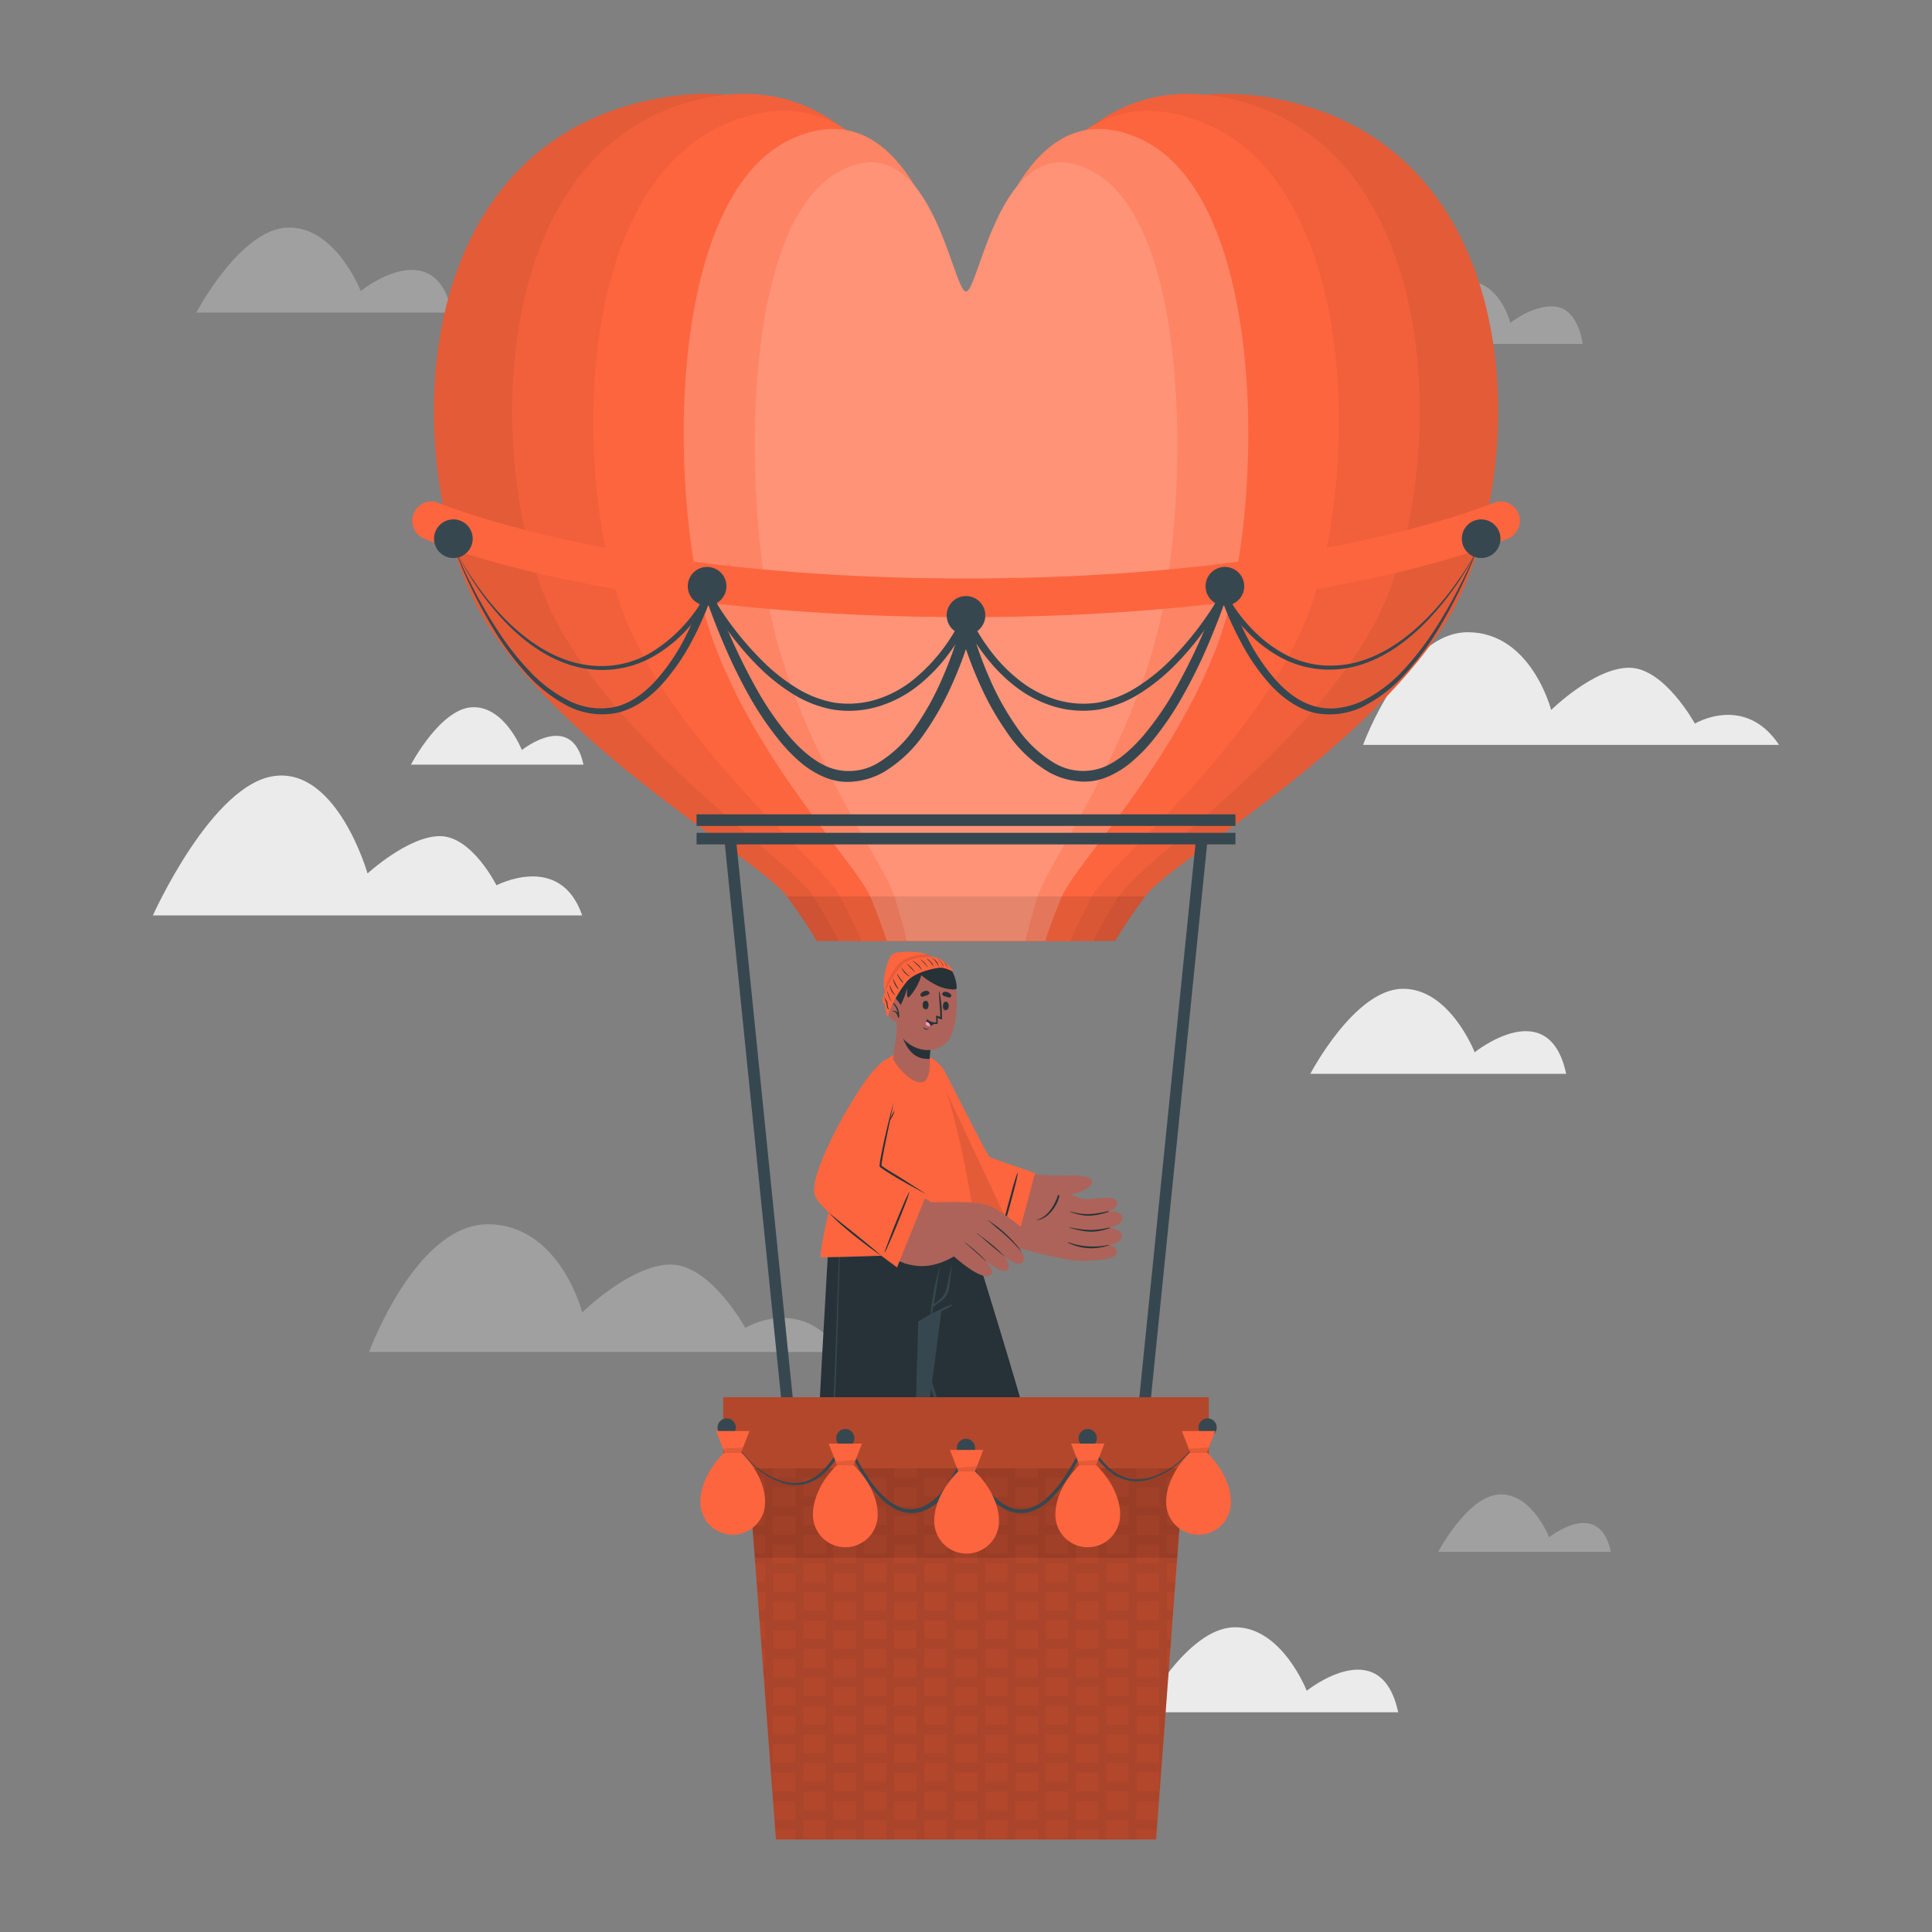 <svg xmlns="http://www.w3.org/2000/svg" viewBox="0 0 500 500"><rect x="0" y="0" width="500" height="500" fill="#808080" stroke="none"/><g id="freepik--background-complete--inject-285"><path d="M460.43,192.78H352.76s10.67-29.16,27.1-29.16,21.58,20.13,21.58,20.13,11.09-10.94,20.19-10.94,17,14.46,17,14.46S451.52,179.49,460.43,192.78Z" style="fill:#ebebeb"></path><path d="M217.51,349.89h-122s12.1-33.05,30.72-33.05,24.46,22.81,24.46,22.81,12.56-12.39,22.89-12.39,19.29,16.38,19.29,16.38S207.42,334.83,217.51,349.89Z" style="fill:#ebebeb;opacity:0.3"></path><path d="M409.6,89H359.28s11.25-16.29,20.11-16.29,11.47,10.86,11.47,10.86,6.25-5.07,12-4.17S409.6,89,409.6,89Z" style="fill:#ebebeb;opacity:0.3"></path><path d="M150.67,236.91H39.57s15.21-34,31.49-36.09,24.06,25.24,24.06,25.24,10.49-9.67,18.75-9.67,14.62,12.73,14.62,12.73S145,220.4,150.67,236.91Z" style="fill:#ebebeb"></path><path d="M117,80.89H50.82s11.37-21.71,23.71-22S93.36,75.3,93.36,75.3,112.55,59.89,117,80.89Z" style="fill:#ebebeb;opacity:0.3"></path><path d="M361.85,443.14h-66.2s11.37-21.71,23.71-22,18.82,16.43,18.82,16.43S357.37,422.14,361.85,443.14Z" style="fill:#ebebeb"></path><path d="M405.32,277.9H339.11s11.37-21.71,23.71-22,18.82,16.43,18.82,16.43S400.84,256.9,405.32,277.9Z" style="fill:#ebebeb"></path><path d="M151,197.89H106.35s7.68-14.66,16-14.87,12.71,11.09,12.71,11.09S148,183.71,151,197.89Z" style="fill:#ebebeb"></path><path d="M416.9,401.62H372.21s7.68-14.66,16-14.87,12.7,11.09,12.7,11.09S413.88,387.44,416.9,401.62Z" style="fill:#ebebeb;opacity:0.3"></path></g><g id="freepik--character-1--inject-285"><path d="M238.2,277.91c.06,6.11,2.67,29.48,6.55,33.52s14.58,10.39,18.79,11.4c2,.49,8.31-16.75,6.26-17.67-2.23-1-13.11-4.32-14.37-5.43s-7.77-15.12-12.06-22.68C240.8,272.53,238.17,274.47,238.2,277.91Z" style="fill:#ad6359"></path><path d="M260,321.51c3.21,1.84,16,4.6,18.59,4.75s10,.05,10.35-1.91-1.87-2.11-1.87-2.11,3.45-.54,3.28-2.54c-.13-1.6-3.2-2-3.2-2s3.75-.79,3.33-2.76c-.39-1.79-3.79-1.35-3.79-1.35s3.07-1,2.37-2.63c-.85-2-6.15-.3-9-.68-.64-.08-14.74-6.62-14.74-6.62Z" style="fill:#ad6359"></path><path d="M286.74,313.47c-4.1.86-5.82,1.1-9.73.08-.07,0-.12.09,0,.12,3.73,1.34,5.79,1.21,9.84,0C287,313.59,286.93,313.43,286.74,313.47Z" style="fill:#263238"></path><path d="M287.11,317.7c-4.17.93-6.21.71-10.37-.05-.06,0-.09.08,0,.1,4,1.09,6.42,1.55,10.46.08C287.35,317.76,287.3,317.66,287.11,317.7Z" style="fill:#263238"></path><path d="M286.84,322.2a19.24,19.24,0,0,1-10.34-.69.08.08,0,0,0-.06.14,13.75,13.75,0,0,0,10.41.68C287.1,322.26,287.1,322.17,286.84,322.2Z" style="fill:#263238"></path><path d="M265.31,303.69s4.84.45,7.14.55,8.87-.52,10,1.1c1.28,1.82-4.21,4.21-8.33,4.07,0,0-2.19,6.4-6.15,6.45-.86,0-5-1.66-5.4-2.53Z" style="fill:#ad6359"></path><path d="M273.71,309.54c-.77,2.52-2.7,5.41-5.23,6.1a.06.06,0,1,0,0,.12c2.82-.37,5.08-3.69,5.63-6C274.23,309.33,273.9,308.89,273.71,309.54Z" style="fill:#263238"></path><path d="M267.87,303.57l-5.26,19.69s-16.09-7-19-11.38-6.54-22.82-6.35-33,6.34-3.34,7.22-1.66,11,21.71,11.55,22.14S267.87,303.57,267.87,303.57Z" style="fill:#FD653E"></path><path d="M263.27,303.67c-.18.53-.39,1-.55,1.56s-.31,1-.46,1.54c-.3,1.05-.58,2.1-.87,3.15-.58,2.1-1.14,4.21-1.65,6.33-.14.61-.28,1.21-.43,1.81a13.07,13.07,0,0,0-.35,1.74c0,.05.05.05.07,0a12.07,12.07,0,0,0,.53-1.57l.46-1.54c.32-1,.62-2.09.91-3.14.57-2.06,1.13-4.14,1.67-6.22.15-.6.3-1.2.44-1.8s.23-1.22.36-1.83C263.42,303.63,263.3,303.58,263.27,303.67Z" style="fill:#263238"></path><path d="M263.13,321.31l-.52,1.95s-16.09-7-19-11.38-6.54-22.82-6.35-33c.1-5.25,1.77-6,3.49-5.22Z" style="opacity:0.1"></path><path d="M284.17,473.77c-1.43.46-42.33-.07-43.88-1.08-.59-.37-.86-6.34-1-13.55v-.23c0-1.49-.05-3-.05-4.57,0-.21,0-.43,0-.64l2-21.22,27.36.27-2.7,21,0,.84L265.7,459v.45s15.56,7.2,17.14,8.49S285.61,473.31,284.17,473.77Z" style="fill:#ad6359"></path><path d="M284.17,473.77c-1.43.46-42.33-.07-43.88-1.08-.59-.37-.86-6.34-1-13.55v-.23c0-1.49-.05-3-.05-4.57,0-.21,0-.43,0-.64l26.65.07,0,.84L265.7,459v.45s15.56,7.2,17.14,8.49S285.61,473.31,284.17,473.77Z" style="fill:#ebebeb"></path><path d="M284.45,473.87c-1.46.47-42.92-.08-44.49-1.1-.6-.38-.87-6.43-1-13.74l26.73.28s15.78,7.31,17.38,8.61S285.9,473.41,284.45,473.87Z" style="fill:#FD653E"></path><path d="M259.29,473.82c-9.69-.22-18.62-.59-19.33-1.05s-.87-6.43-1-13.74l6,.06Z" style="opacity:0.1"></path><path d="M283.87,472.21c-6.94-.26-35-.67-41.88-.4-.06,0-.06,0,0,0,6.88.41,34.93.59,41.88.47C284,472.32,284,472.21,283.87,472.21Z" style="fill:#263238"></path><path d="M280.44,466.4a5.57,5.57,0,0,0-4.18,1.64,5.4,5.4,0,0,0-1.61,3.69s.08,0,.09,0a6.45,6.45,0,0,1,5.7-5.25A0,0,0,0,0,280.44,466.4Z" style="fill:#263238"></path><path d="M268.39,460c-2.78-.08-6,.86-7.78,3.11-.07.09.06.18.14.14a38.92,38.92,0,0,1,7.68-2.91A.17.17,0,0,0,268.39,460Z" style="fill:#263238"></path><path d="M270.53,460.9c-2.78-.07-6,.86-7.78,3.12-.07.08.06.18.14.14a38.71,38.71,0,0,1,7.68-2.92A.17.17,0,0,0,270.53,460.9Z" style="fill:#263238"></path><path d="M272.66,461.77c-2.78-.08-6,.86-7.78,3.11-.06.09.06.19.14.14a39,39,0,0,1,7.69-2.91A.17.17,0,0,0,272.66,461.77Z" style="fill:#263238"></path><path d="M274.8,462.63c-2.78-.07-6,.87-7.78,3.12-.07.09.06.18.14.14a38.3,38.3,0,0,1,7.68-2.91A.18.18,0,0,0,274.8,462.63Z" style="fill:#263238"></path><path d="M243.85,465.23c-3.12,0-3.18,4.82,0,4.85S247,465.26,243.85,465.23Z" style="fill:#263238"></path><path d="M271.5,452.65c-1.4-1.18-3.19-.07-4.07,1.13a14.59,14.59,0,0,0-2.62,7.08.07.07,0,0,0,.08.08.34.34,0,0,0,.5.24c2-1.35,4.3-2.54,5.83-4.45C272.11,455.61,272.81,453.77,271.5,452.65Zm-3.5,5.87c-1,.68-2,1.32-2.9,2,.52-1.38,1-2.78,1.62-4.1a17.87,17.87,0,0,1,1-1.87c.62-.91,3.38-3.2,3.62-.17C271.51,456.09,269.16,457.7,268,458.52Z" style="fill:#263238"></path><path d="M257.88,461.8c2.42.41,4.93-.25,7.31-.59a.34.34,0,0,0,.22-.5.08.08,0,0,0,0-.12,14.71,14.71,0,0,0-6.69-3.51c-1.46-.3-3.54.07-3.78,1.88S256.47,461.57,257.88,461.8Zm-1.66-1.6c-1.85-2.41,1.74-2.56,2.8-2.29a14.14,14.14,0,0,1,2,.69,42.67,42.67,0,0,1,3.95,2c-1.18.09-2.34.29-3.52.43C260.07,461.15,257.24,461.53,256.22,460.2Z" style="fill:#263238"></path><path d="M267.5,459.05H238s5.93-68.81,5.7-70c-.3-1.54-2-8.5-4.35-17.6l-2.32-9.06c-2.2-8.56-4.62-17.92-6.73-26.06-3.17-12.2-5.64-21.67-5.64-21.67h25s2.91,9.22,6.58,21.23c6,19.5,14,46.34,14.74,52.87C272.27,399.29,267.5,459.05,267.5,459.05Z" style="fill:#263238"></path><path d="M266.19,454c-4.5-.09-3.2-.13-7.7-.17-2.21,0-16.68-.15-18.73.19,0,0,0,.09,0,.09,2.05.35,16.52.22,18.73.2,4.5-.05,3.2-.08,7.7-.18A.07.07,0,1,0,266.19,454Z" style="fill:#37474f"></path><path d="M249.28,384.84c-1-4.26-2.41-8.43-3.66-12.61q-3.84-12.75-7.71-25.47Q236,340.4,234,334c-.66-2.14-1.31-4.28-2-6.42s-1.4-4.16-2-6.27c-.24-.86-.37-.39-.06.7.62,2.2,1.23,4.4,1.87,6.59q1.91,6.51,3.84,13,3.83,12.94,7.72,25.88c1.3,4.32,2.61,8.64,3.9,13a54.34,54.34,0,0,1,1.6,6.27,29,29,0,0,1,.26,6.71c-.29,4.51-.81,9-1.23,13.5s-.83,9-1.25,13.52q-1.24,13.45-2.46,26.91c-.11,1.13-.21,2.27-.29,3.41,0,.38.54.35.58,0,1-8.86,1.72-17.76,2.55-26.64s1.66-17.67,2.48-26.51c.21-2.22.45-4.44.45-6.67A27.46,27.46,0,0,0,249.28,384.84Z" style="fill:#37474f"></path><path d="M246.84,314.65c-1.74,13.41-5,38.55-7.45,56.79-5.63-22.1-14.69-56.79-14.69-56.79Z" style="fill:#37474f"></path><path d="M253,474.16c-1.44.47-42.34.09-43.89-.91-.59-.38-.88-6.34-1-13.56v-.22c0-1.49-.06-3-.07-4.57,0-.22,0-.43,0-.64-.09-10.42.66-21.22.66-21.22l26.73.17-.74,21,0,.83-.15,4.35v.45S250,467,251.6,468.3,254.4,473.7,253,474.16Z" style="fill:#ad6359"></path><path d="M253,474.16c-1.44.47-42.34.09-43.89-.91-.59-.38-.88-6.34-1-13.56v-.22c0-1.49-.06-3-.07-4.57,0-.22,0-.43,0-.64l26.65,0,0,.83-.15,4.35v.45S250,467,251.6,468.3,254.4,473.7,253,474.16Z" style="fill:#ebebeb"></path><path d="M253.44,474.31c-1.45.46-42.91-.09-44.48-1.11-.6-.38-.87-6.43-1-13.74l26.73.28s15.78,7.31,17.38,8.61S254.9,473.84,253.44,474.31Z" style="fill:#FD653E"></path><path d="M252.87,472.64c-7-.26-35-.67-41.88-.4-.06,0-.06,0,0,0,6.88.41,34.93.59,41.88.47C253,472.75,253,472.65,252.87,472.64Z" style="fill:#263238"></path><path d="M249.44,466.83a5.57,5.57,0,0,0-4.18,1.64,5.4,5.4,0,0,0-1.61,3.69s.08,0,.09,0a6.46,6.46,0,0,1,5.69-5.25C249.49,466.91,249.49,466.83,249.44,466.83Z" style="fill:#263238"></path><path d="M237.39,460.47c-2.78-.08-6,.86-7.78,3.11-.07.09.06.19.14.14a38.92,38.92,0,0,1,7.68-2.91A.17.17,0,0,0,237.39,460.47Z" style="fill:#263238"></path><path d="M239.53,461.33c-2.79-.07-6,.87-7.78,3.12-.07.09.05.18.14.14a38.07,38.07,0,0,1,7.68-2.91A.18.18,0,0,0,239.53,461.33Z" style="fill:#263238"></path><path d="M241.66,462.2c-2.78-.08-6,.86-7.78,3.11-.06.09.06.19.14.15a38.42,38.42,0,0,1,7.69-2.92A.17.17,0,0,0,241.66,462.2Z" style="fill:#263238"></path><path d="M243.8,463.06c-2.78-.07-6,.87-7.78,3.12-.07.09.06.18.14.14a38.3,38.3,0,0,1,7.68-2.91A.18.18,0,0,0,243.8,463.06Z" style="fill:#263238"></path><path d="M212.85,465.66c-3.12,0-3.18,4.82,0,4.85S216,465.69,212.85,465.66Z" style="fill:#263238"></path><path d="M240.49,453.08c-1.39-1.18-3.18-.07-4.06,1.14a14.51,14.51,0,0,0-2.62,7.08c0,.05,0,.08.08.08a.34.34,0,0,0,.5.23c2-1.35,4.3-2.53,5.83-4.45C241.11,456,241.81,454.21,240.49,453.08ZM237,459c-1,.69-2,1.32-2.9,2,.52-1.38,1-2.78,1.62-4.1a16.22,16.22,0,0,1,1-1.87c.62-.91,3.38-3.19,3.62-.16C240.51,456.53,238.16,458.13,237,459Z" style="fill:#263238"></path><path d="M226.88,462.24c2.42.4,4.93-.26,7.31-.59a.35.35,0,0,0,.22-.51.08.08,0,0,0,0-.12,14.71,14.71,0,0,0-6.69-3.51c-1.46-.3-3.54.07-3.78,1.88S225.47,462,226.88,462.24Zm-1.66-1.61c-1.85-2.41,1.74-2.56,2.8-2.29a15.5,15.5,0,0,1,2,.69,42.67,42.67,0,0,1,4,2c-1.18.1-2.34.29-3.52.43C229.07,461.58,226.24,462,225.22,460.63Z" style="fill:#263238"></path><path d="M248.86,314.65s-.57,12-3.31,21.41c-.22.78-.45,1.55-.71,2.29a44.06,44.06,0,0,0-7.2,3.7s-.28,9.61-.57,20.33c-.32,12-.65,25.34-.58,28.18.25,10.6-1.33,68.92-1.33,68.92l-29.45.12s5.32-65.13,5.28-69c-.05-6.25,1.43-33.85,2.58-54,.7-12.4,1.27-22,1.27-22Z" style="fill:#263238"></path><path d="M234.15,454.24c-4.5-.07-3.21-.11-7.71-.14-2.2,0-16.67-.08-18.73.27,0,0,0,.09,0,.1,2.06.33,16.53.14,18.73.11,4.5-.06,3.21-.09,7.71-.21A.07.07,0,0,0,234.15,454.24Z" style="fill:#37474f"></path><path d="M217.32,318.92c-.55,16.43-1.12,32.86-1.85,49.29s-1.74,33-3.11,49.4c-.78,9.18-1.5,22.1-2.49,31.27,0,.06.08.08.09,0,2.15-16.3,3.34-36.46,4.4-52.86s1.77-32.83,2.33-49.25c.31-9.3.55-18.59.83-27.88C217.53,318.78,217.32,318.79,217.32,318.92Z" style="fill:#37474f"></path><path d="M246.06,337.64a54,54,0,0,0-8.42,4.41.1.1,0,0,0,.09.17c2.84-1.38,5.74-2.71,8.51-4.25A.19.19,0,0,0,246.06,337.64Z" style="fill:#37474f"></path><path d="M246.23,327.5c-.2,1.05-.45,2.08-.68,3.12s-.36,2-.62,2.94a4.94,4.94,0,0,1-1.37,2.46c-.38.36-.81.68-1.21,1-.22.18-.46.35-.69.52,0-.13.05-.27.08-.42.07-.39.14-.79.2-1.19.15-.88.29-1.76.43-2.65.26-1.73.51-3.49.87-5.21,0-.07-.09-.1-.11,0-.43,1.71-.91,3.39-1.29,5.11-.18.85-.84,5-.87,5.3s-.06.61-.07.92a3.62,3.62,0,0,0,0,.93c0,.08.11.06.14,0h0a3.64,3.64,0,0,0,.26-.91c.08-.3.15-.6.2-.9,0-.11,0-.22.05-.33.41-.25.79-.58,1.17-.86s.84-.59,1.23-.92a4.68,4.68,0,0,0,1.49-2.33,16.8,16.8,0,0,0,.49-3c.14-1.18.23-2.37.4-3.55C246.35,327.46,246.24,327.43,246.23,327.5Z" style="fill:#37474f"></path><path d="M253.07,323.6c-.64.69-40.51,2-40.72,1.74-.56-.69,7-39.87,16.8-50.76,3.76-4.16,10.92-1.88,11.62-1C247.57,282,253.62,323,253.07,323.6Z" style="fill:#FD653E"></path><path d="M227.29,276.69c-6.25,7.83-18.08,27.79-15.27,32.72,3.78,6.65,17.52,16.16,22.19,17.55,2,.6,9.26-14.25,7.36-15.46-2.28-1.44-14.94-9.34-14.87-10.15S230,291,231.61,282.6C233.44,272.9,230.72,272.38,227.29,276.69Z" style="fill:#ad6359"></path><path d="M238.19,311.19s6.39-.18,10.58-.1c2.33,0,6.33.47,8,1.29,2.54,1.22,12.4,8,10.82,10.39-1.43,2.19-9.17-4.67-9.17-4.67s8.42,6.23,6.21,8.56-9.92-6.59-9.92-6.59,8.51,6.6,5.85,8.64c-2,1.54-9.45-6.14-9.45-6.14s7.27,5.72,5.28,7.4c-2.21,1.85-9.52-4.81-9.52-4.81-5.8,3.4-10,2.64-12.84,1.76C233.37,326.7,238.19,311.19,238.19,311.19Z" style="fill:#ad6359"></path><path d="M255.68,315.76c1,.69,2.05,1.39,3,2.17s1.87,1.61,2.74,2.48a21.76,21.76,0,0,1,3.08,3.7,45.13,45.13,0,0,0-6.05-5.92c-.94-.78-1.85-1.62-2.8-2.4A0,0,0,1,1,255.68,315.76Z" style="fill:#263238"></path><path d="M252.79,319.13c1.25.95,2.54,1.84,3.75,2.84s2.28,2,3.41,3.13c.09.08,0,.1-.07,0-1.18-1-2.36-1.89-3.55-2.91s-2.34-2.08-3.57-3C252.74,319.15,252.77,319.12,252.79,319.13Z" style="fill:#263238"></path><path d="M249.78,321.59a34.61,34.61,0,0,1,5.41,4.78c.09.09,0,.1-.1,0-1.77-1.63-3.15-2.91-5.36-4.73C249.7,321.63,249.74,321.56,249.78,321.59Z" style="fill:#263238"></path><path d="M239.79,309.09,232.15,328s-18.82-13.58-21.15-18.3,8.44-23.84,13.35-30.5c5.19-7,9-7.72,7.94,1.1-.23,1.88-4.95,21-4.42,21.53S239.79,309.09,239.79,309.09Z" style="fill:#FD653E"></path><path d="M235.22,308.63c-.24.5-.51,1-.74,1.48s-.44,1-.65,1.47c-.42,1-.83,2-1.25,3-.83,2-1.65,4-2.41,6.08l-.65,1.74a11.46,11.46,0,0,0-.57,1.68,0,0,0,0,0,.07,0,12,12,0,0,0,.72-1.49l.65-1.47c.44-1,.87-2,1.28-3,.83-2,1.64-4,2.43-6l.66-1.74c.22-.58.38-1.18.58-1.77C235.37,308.61,235.26,308.54,235.22,308.63Z" style="fill:#263238"></path><path d="M228.1,325c-2.47-1.65-4.8-3.46-7.13-5.3-1.14-.94-2.29-1.88-3.39-2.86a33.35,33.35,0,0,1-3.17-3.12c1.11,1,2.26,1.9,3.41,2.83l3.46,2.76C223.57,321.18,225.88,323,228.1,325Z" style="fill:#263238"></path><path d="M239.79,309.09c-2.27-1.2-4.52-2.43-6.75-3.72-1.12-.63-2.21-1.3-3.31-2-.55-.35-1.09-.68-1.63-1.07l-.2-.14-.23-.24a1.32,1.32,0,0,1,0-.61c0-.33.07-.66.12-1,.46-2.55,1-5.05,1.59-7.56s1.2-5,1.87-7.47q-.72,3.78-1.5,7.56c-.5,2.51-1.05,5-1.46,7.54-.06.32-.11.63-.14.94s0,.24,0,.33l.11.11.19.13c.5.37,1.05.72,1.58,1.06l3.27,2Z" style="fill:#263238"></path><path d="M230.11,290.21a20,20,0,0,1,1.38-2.88,5.36,5.36,0,0,1-.52,1.52A7.78,7.78,0,0,1,230.11,290.21Z" style="fill:#263238"></path><path d="M238.62,280.07c-2.27.46-6-3.11-7.45-5.95a44.64,44.64,0,0,1,.59-4.66c.19-1.49.36-3.16.41-4.69,0-.31,9.53,2.65,9.53,2.65a24.4,24.4,0,0,0-1.12,5.86,4.26,4.26,0,0,0,0,.63.31.31,0,0,1,0,.1C240.79,275.21,240.82,279.63,238.62,280.07Z" style="fill:#ad6359"></path><path d="M232.76,264.83c.36,2.6,1.76,8.92,6.89,9.2a5.25,5.25,0,0,0,1,0,.16.16,0,0,0,0-.1,3.23,3.23,0,0,1,0-.63,24.4,24.4,0,0,1,1.12-5.86S234.84,265.28,232.76,264.83Z" style="fill:#263238"></path><path d="M232.74,252.48c-1.6,3.19-1.5,13.19.51,15.77,2.92,3.74,8.54,5,11.92,1.31s2.93-16.63.6-19.06C242.34,246.93,235.11,247.78,232.74,252.48Z" style="fill:#ad6359"></path><path d="M240.24,259.65s-.06,0-.06.06c0,.68-.06,1.45-.67,1.68,0,0,0,0,0,0C240.26,261.32,240.37,260.29,240.24,259.65Z" style="fill:#263238"></path><path d="M239.63,259c-1.08-.08-1.16,2.1-.15,2.17S240.54,259,239.63,259Z" style="fill:#263238"></path><path d="M244.1,259.91s.05,0,.05.06c-.05.68,0,1.45.62,1.7a0,0,0,0,1,0,0C244,261.58,244,260.54,244.1,259.91Z" style="fill:#263238"></path><path d="M244.72,259.23c1.09-.05,1.1,2.13.09,2.17S243.81,259.27,244.72,259.23Z" style="fill:#263238"></path><path d="M238.81,257.93c.29-.07.56-.18.85-.27a1.54,1.54,0,0,0,.82-.44.47.47,0,0,0-.06-.56,1.16,1.16,0,0,0-1.15-.16,1.68,1.68,0,0,0-1,.7A.49.49,0,0,0,238.81,257.93Z" style="fill:#263238"></path><path d="M245.6,258.16c-.3-.06-.56-.16-.86-.25a1.46,1.46,0,0,1-.82-.43.45.45,0,0,1,.05-.56,1.14,1.14,0,0,1,1.14-.17,1.65,1.65,0,0,1,1,.67A.49.49,0,0,1,245.6,258.16Z" style="fill:#263238"></path><path d="M239.13,265.85c.16.17.31.39.55.42a1.65,1.65,0,0,0,.73-.15s.05,0,0,0a.93.93,0,0,1-.87.34.75.75,0,0,1-.51-.62S239.11,265.83,239.13,265.85Z" style="fill:#263238"></path><path d="M239.91,263.86a2.25,2.25,0,0,0,1.49,1.07,2.89,2.89,0,0,0,.83.07h.16l.14,0a.16.16,0,0,0,.14-.15h0s0-.05,0-.07h0v-.06c0-.51,0-1.31,0-1.31.19.11,1.14.57,1.13.3a34.79,34.79,0,0,0-.65-7,.07.07,0,0,0-.13,0c0,2.16.32,4.32.33,6.49a3.86,3.86,0,0,0-1.07-.36c-.08,0,.07,1.52,0,1.75a.08.08,0,0,1,0,0,3.18,3.18,0,0,1-2.35-.82C239.92,263.76,239.87,263.8,239.91,263.86Z" style="fill:#263238"></path><path d="M241.93,264.76a2.7,2.7,0,0,1-1.15.76,1.2,1.2,0,0,1-.75,0c-.52-.18-.5-.68-.37-1.09a3.25,3.25,0,0,1,.29-.63A3.51,3.51,0,0,0,241.93,264.76Z" style="fill:#263238"></path><path d="M240.78,265.52a1.2,1.2,0,0,1-.75,0c-.52-.18-.5-.68-.37-1.09A1.27,1.27,0,0,1,240.78,265.52Z" style="fill:#ff9bbc"></path><path d="M231.34,261.85c1.88-.3,3.5-6.28,3.5-6.28s-.31,2.58.18,2.57,2.88-3.28,3.39-5.77a20.11,20.11,0,0,0,4.34,2.78c2.22,1,4.78,1.09,4.82.7.14-1.16-.57-4.32-2-5.58a8.26,8.26,0,0,0-8-2,8,8,0,0,0-6,5.1C230.76,255.23,230.65,262,231.34,261.85Z" style="fill:#263238"></path><path d="M233.45,260.75s-1.72-3.48-3.27-2.92-.59,5.39,1,6.27a1.72,1.72,0,0,0,2.42-.57Z" style="fill:#ad6359"></path><path d="M230.49,259.21a0,0,0,0,0,0,0,4.35,4.35,0,0,1,1.82,3,1,1,0,0,0-1.37-.47s0,.07,0,.06a1,1,0,0,1,1.09.55,4.46,4.46,0,0,1,.41,1c0,.12.24.09.22,0v0C232.92,261.88,232.08,259.6,230.49,259.21Z" style="fill:#263238"></path><path d="M242.44,248.25a14.14,14.14,0,0,0-3.81-1.63c-1.5-.37-6.37-.53-7.63.31s-2.09,5.38-2.2,6-.27,4.75,1.08,5.89,2.26-5.72,4.81-7.74S242.44,248.25,242.44,248.25Z" style="fill:#FD653E"></path><path d="M242.44,248.25s-5.19.85-7.75,2.87-3.47,8.87-4.81,7.74a3.26,3.26,0,0,1-1-2.28,17,17,0,0,1,3.6-7c1.79-1.84,4.58-2.56,7.48-2.57A15.66,15.66,0,0,1,242.44,248.25Z" style="opacity:0.1"></path><path d="M229.81,263c.34-1.82,2.74-6.51,5-9.1s8.14-3.59,8.94-3.45c1.92.33,2.51,1,2.83.85s-1.5-1.83-2-2.22a7.58,7.58,0,0,0-2.73-1.4c-.84-.07-6.09-.14-8.23,1.88s-5.51,8-5.2,9.6c.07.4.55.7.65,1.27.13.73.19,1.57.35,2.1S229.78,263.14,229.81,263Z" style="fill:#FD653E"></path><path d="M235.4,252.67a9,9,0,0,1-1.15-1.07,6.64,6.64,0,0,1-.95-1.28s-.07,0-.05,0a4.85,4.85,0,0,0,.83,1.4,4.3,4.3,0,0,0,1.27,1C235.4,252.79,235.44,252.71,235.4,252.67Z" style="fill:#263238"></path><path d="M230,261.15c0-.14-.11-.27-.15-.4a1.91,1.91,0,0,1-.12-.47,3.91,3.91,0,0,0-.11-.91,2.82,2.82,0,0,0-.36-.66,1.26,1.26,0,0,1-.27-.79,0,0,0,0,0-.06,0,3.16,3.16,0,0,0,.45,1.48,6.43,6.43,0,0,1,.14,1,1.5,1.5,0,0,0,.39.82A.06.06,0,0,0,230,261.15Z" style="fill:#263238"></path><path d="M230.85,259.24c-.15-.23-.31-.44-.44-.68a5.92,5.92,0,0,1-.31-.73c-.09-.24-.16-.49-.24-.74s-.23-.58-.32-.87c0,0-.06,0,0,0,.08.31.12.63.2.94a5.61,5.61,0,0,0,.26.79,4.68,4.68,0,0,0,.35.71,2.1,2.1,0,0,0,.53.58S230.86,259.26,230.85,259.24Z" style="fill:#263238"></path><path d="M231.72,257.53a5.33,5.33,0,0,1-.87-1.24c-.21-.44-.4-.9-.59-1.36,0,0-.07,0-.06,0a6.22,6.22,0,0,0,.47,1.46,3.2,3.2,0,0,0,.4.63,3.79,3.79,0,0,0,.6.53S231.74,257.55,231.72,257.53Z" style="fill:#263238"></path><path d="M232.63,255.89a1.9,1.9,0,0,1-.43-.54c-.13-.22-.26-.45-.38-.68l-.36-.66a1.94,1.94,0,0,1-.25-.71s-.05,0-.06,0a2.06,2.06,0,0,0,.13.74,5.13,5.13,0,0,0,.33.76,6.33,6.33,0,0,0,.44.7,1.23,1.23,0,0,0,.54.47S232.67,255.92,232.63,255.89Z" style="fill:#263238"></path><path d="M233.4,253.78c-.15-.19-.3-.37-.44-.57s-.26-.4-.38-.6-.26-.43-.37-.65c0,0-.07,0-.06,0a4.07,4.07,0,0,0,.64,1.35,4.92,4.92,0,0,0,.44.58,1.76,1.76,0,0,0,.54.48s.07,0,.06,0A4,4,0,0,0,233.4,253.78Z" style="fill:#263238"></path><path d="M236.91,251.79a6.93,6.93,0,0,0-.48-.72,7.21,7.21,0,0,0-.58-.66,7.69,7.69,0,0,0-1.3-1.12s-.07,0,0,0c.77.84,1.58,1.65,2.35,2.49C236.89,251.85,236.93,251.82,236.91,251.79Z" style="fill:#263238"></path><path d="M238.19,250.34a3.44,3.44,0,0,0-.55-.65,8.31,8.31,0,0,0-1.46-1.05,0,0,0,0,0,0,.05c.44.36.88.73,1.29,1.12a5.67,5.67,0,0,1,.59.61c.19.21.32.46.49.69,0,0,0,0,0,0A2.17,2.17,0,0,0,238.19,250.34Z" style="fill:#263238"></path><path d="M239.78,249.8a4,4,0,0,0-.5-.66,4.69,4.69,0,0,0-1.24-.93s-.06,0,0,0a9.63,9.63,0,0,1,1.15,1.06c.18.19.34.39.51.59a7.42,7.42,0,0,0,.49.62s0,0,0,0A3.85,3.85,0,0,0,239.78,249.8Z" style="fill:#263238"></path><path d="M241,249c-.17-.18-.36-.35-.54-.51a2.23,2.23,0,0,0-.59-.43s0,0,0,.05c.34.34.67.69,1,1a6.92,6.92,0,0,1,.74,1.11s0,0,0,0A2.35,2.35,0,0,0,241,249Z" style="fill:#263238"></path><path d="M242.38,248.87a3.78,3.78,0,0,0-1.13-.9s-.06,0,0,.05a4.84,4.84,0,0,1,1,1,6.64,6.64,0,0,1,.75,1.19s0,0,0,0A3.09,3.09,0,0,0,242.38,248.87Z" style="fill:#263238"></path><path d="M244.07,249.89c0-.1-.08-.2-.12-.3a3.84,3.84,0,0,0-.35-.54,6.81,6.81,0,0,0-.94-.92s-.07,0,0,.05a5.11,5.11,0,0,1,.87.93,4.32,4.32,0,0,1,.34.53c0,.09.09.19.13.28a2.36,2.36,0,0,0,.12.28,0,0,0,0,0,0,0A.75.75,0,0,0,244.07,249.89Z" style="fill:#263238"></path><path d="M245.15,250.11a3.4,3.4,0,0,0-.28-.45c-.11-.14-.22-.28-.34-.41l-.37-.39a0,0,0,1,0,0,0,5,5,0,0,1,.34.43l.29.42.3.42a4.15,4.15,0,0,0,.3.43s.05,0,0,0A2.08,2.08,0,0,0,245.15,250.11Z" style="fill:#263238"></path></g><g id="freepik--hot-air-balloon--inject-285"><path d="M373.74,161.78c-21.8,33.84-70.72,61-77.39,70.2s-7.66,11.52-7.66,11.52H211.31s-1-2.33-7.66-11.52-55.59-36.36-77.39-70.2S101.58,41.51,166.43,26.28C226.93,12.07,241.16,78.4,250,78.4s23.07-66.33,83.57-52.12C398.42,41.51,395.54,127.93,373.74,161.78Z" style="fill:#FD653E"></path><path d="M373.74,161.78c-21.8,33.84-70.72,61-77.39,70.2s-7.66,11.52-7.66,11.52H211.31s-1-2.33-7.66-11.52-55.59-36.36-77.39-70.2S101.58,41.51,166.43,26.28C226.93,12.07,241.16,78.4,250,78.4s23.07-66.33,83.57-52.12C398.42,41.51,395.54,127.93,373.74,161.78Z" style="opacity:0.1"></path><path d="M355.51,161.78c-18.59,33.84-60.3,61-66,70.2S283,243.5,283,243.5H217s-.84-2.33-6.53-11.52-47.4-36.36-66-70.2-21-120.27,34.25-135.5C230.33,12.07,242.46,78.4,250,78.4s19.67-66.33,71.26-52.12C376.55,41.51,374.1,127.93,355.51,161.78Z" style="fill:#FD653E"></path><path d="M355.51,161.78c-18.59,33.84-60.3,61-66,70.2S283,243.5,283,243.5H217s-.84-2.33-6.53-11.52-47.4-36.36-66-70.2-21-120.27,34.25-135.5C230.33,12.07,242.46,78.4,250,78.4s19.67-66.33,71.26-52.12C376.55,41.51,374.1,127.93,355.51,161.78Z" style="opacity:0.05"></path><path d="M336.71,163.42c-15.27,33.16-49.56,59.78-54.23,68.79s-5.37,11.29-5.37,11.29H222.89s-.69-2.28-5.37-11.29-39-35.63-54.23-68.79S146,45.56,191.44,30.64C233.83,16.71,243.81,81.71,250,81.71s16.17-65,58.56-51.07C354,45.56,352,130.25,336.71,163.42Z" style="fill:#FD653E"></path><path d="M315.65,165.28c-11.57,32.39-37.52,58.39-41.06,67.19s-4.06,11-4.06,11H229.47s-.52-2.23-4.06-11-29.49-34.8-41.06-67.19S171.26,50.16,205.67,35.58C237.76,22,245.31,75.47,250,75.47S262.24,22,294.33,35.58C328.74,50.16,327.21,132.88,315.65,165.28Z" style="fill:#FD653E"></path><path d="M315.65,165.28c-11.57,32.39-37.52,58.39-41.06,67.19s-4.06,11-4.06,11H229.47s-.52-2.23-4.06-11-29.49-34.8-41.06-67.19S171.26,50.16,205.67,35.58C237.76,22,245.31,75.47,250,75.47S262.24,22,294.33,35.58C328.74,50.16,327.21,132.88,315.65,165.28Z" style="fill:#fff;opacity:0.2"></path><path d="M299.16,165.28c-8.66,32.39-28.1,58.39-30.75,67.19s-3,11-3,11H234.63s-.39-2.23-3-11-22.09-34.8-30.74-67.19S191,59.16,216.8,44.58c24-13.6,29.69,30.89,33.2,30.89S259.16,31,283.2,44.58C309,59.16,307.82,132.88,299.16,165.28Z" style="fill:#FD653E"></path><path d="M299.16,165.28c-8.66,32.39-28.1,58.39-30.75,67.19s-3,11-3,11H234.63s-.39-2.23-3-11-22.09-34.8-30.74-67.19S191,59.16,216.8,44.58c24-13.6,29.69,30.89,33.2,30.89S259.16,31,283.2,44.58C309,59.16,307.82,132.88,299.16,165.28Z" style="fill:#fff;opacity:0.3"></path><path d="M183,24.29h0Z" style="fill:#fff;opacity:0.4"></path><path d="M296.35,232c-6.68,9.19-7.66,11.52-7.66,11.52H211.31s-1-2.33-7.66-11.52Z" style="opacity:0.1"></path><path d="M250,159.71c-92.58,0-138.41-19.51-140.32-20.34a5,5,0,0,1,4-9.17h0c.45.19,46.1,19.51,136.33,19.51s135.88-19.32,136.33-19.51a5,5,0,0,1,4,9.17C388.41,140.2,342.58,159.71,250,159.71Z" style="fill:#FD653E"></path><rect x="195.72" y="216.61" width="3" height="164.06" transform="translate(-29.15 21.45) rotate(-5.8)" style="fill:#37474f"></rect><rect x="220.75" y="297.14" width="164.06" height="3" transform="translate(-24.9 569.72) rotate(-84.21)" style="fill:#37474f"></rect><rect x="180.27" y="215.53" width="139.46" height="3" style="fill:#37474f"></rect><rect x="180.27" y="210.75" width="139.46" height="3" style="fill:#37474f"></rect><polygon points="307.12 370.78 304.66 403.16 299.19 476.07 200.81 476.07 195.34 403.16 192.88 370.78 307.12 370.78" style="fill:#FD653E"></polygon><polygon points="307.12 370.78 304.66 403.16 299.19 476.07 200.81 476.07 195.34 403.16 192.88 370.78 307.12 370.78" style="opacity:0.3"></polygon><polygon points="307.12 370.78 304.66 403.16 195.34 403.16 192.88 370.78 307.12 370.78" style="opacity:0.1"></polygon><path d="M198,370.78h2v4.28H193.2l-.19-2.5h5Zm15.68,1.77h-5.84v-1.77h-2v4.27h9.81v-4.28h-2Zm15.69,0h-5.85v-1.77h-2v4.27h9.81v-4.28h-2Zm15.68,0h-5.84v-1.77h-2v4.27h9.81v-4.28h-2Zm15.69,0H254.9v-1.77h-2v4.27h9.81v-4.28h-2Zm15.68,0h-5.84v-1.77h-2v4.27h9.81v-4.28h-2Zm15.69,0h-5.85v-1.77h-2v4.27h9.81v-4.28h-2Zm9.84,0v-1.77h-2v4.27h6.82l.19-2.51Zm0,7.38v-4.87h-9.84v4.87h-5.85v-4.87h-9.84v4.87h-5.84v-4.87h-9.84v4.87H254.9v-4.87h-9.84v4.87h-5.84v-4.87h-9.84v4.87h-5.85v-4.87h-9.84v4.87h-5.84v-4.87H198v4.87h-4.43l.19,2.5H200v-4.89h5.88v4.88h9.81v-4.89h5.87v4.88h9.81v-4.89h5.88v4.88h9.81v-4.89h5.87v4.88h9.81v-4.89h5.88v4.88h9.81v-4.89h5.87v4.88h9.81v-4.89H300v4.88h6.25l.19-2.51Zm0,7.39v-4.88h-9.84v4.88h-5.85v-4.88h-9.84v4.88h-5.84v-4.88h-9.84v4.88H254.9v-4.88h-9.84v4.88h-5.84v-4.88h-9.84v4.88h-5.85v-4.88h-9.84v4.88h-5.84v-4.88H198v4.88h-3.87l.19,2.49H200v-4.88h5.88v4.87h9.81v-4.88h5.87v4.87h9.81v-4.88h5.88v4.87h9.81v-4.88h5.87v4.87h9.81v-4.88h5.88v4.87h9.81v-4.88h5.87v4.87h9.81v-4.88H300v4.87h5.69l.19-2.5Zm0,7.38v-4.88h-9.84v4.88h-5.85v-4.88h-9.84v4.88h-5.84v-4.88h-9.84v4.88H254.9v-4.88h-9.84v4.88h-5.84v-4.88h-9.84v4.88h-5.85v-4.88h-9.84v4.88h-5.84v-4.88H198v4.88H194.7l.19,2.5H200v-4.89h5.88v4.87l7.82,0h2v-4.89h5.87v4.87l7.83,0h2v-4.89h5.88v4.87l7.82,0h2v-4.89h5.87v4.87l7.83,0h2v-4.89h5.88v4.87l7.82,0h2v-4.89h5.87v4.87l7.83,0h2v-4.89H300v4.87h5.13l.19-2.5Zm0,7.38v-4.87h-9.84v4.87h-5.85v-4.87h-9.84v4.87h-5.84v-4.87h-9.84v4.87H254.9v-4.87h-9.84v4.87h-5.84v-4.87h-9.84v4.87h-5.85v-4.87h-9.84v4.87h-5.84v-4.87H198v4.87h-2.75l.08,1.08.11,1.43H200V399.7h5.88v4.88h9.81V399.7h5.87v4.88h9.81V399.7h5.88v4.88h9.81V399.7h5.87v4.88h9.81V399.7h5.88v4.88h9.81V399.7h5.87v4.88h9.81V399.7H300v4.88h4.57l.11-1.42.08-1.08Zm0,7.39v-4.88h-9.84v4.88h-5.85v-4.88h-9.84v4.88h-5.84v-4.88h-9.84v4.88H254.9v-4.88h-9.84v4.88h-5.84v-4.88h-9.84v4.88h-5.85v-4.88h-9.84v4.88h-5.84v-4.88H198v4.88h-2.2L196,412h4v-4.89h5.88V412h9.81v-4.89h5.87V412h9.81v-4.89h5.88V412h9.81v-4.89h5.87V412h9.81v-4.89h5.88V412h9.81v-4.89h5.87V412h9.81v-4.89H300V412h4l.19-2.49Zm0,7.38V412h-9.84v4.88h-5.85V412h-9.84v4.88h-5.84V412h-9.84v4.88H254.9V412h-9.84v4.88h-5.84V412h-9.84v4.88h-5.85V412h-9.84v4.88h-5.84V412H198v4.88h-1.64l.18,2.5H200v-4.89h5.88v4.87l7.82,0h2v-4.89h5.87v4.87l7.83,0h2v-4.89h5.88v4.87l7.82,0h2v-4.89h5.87v4.87l7.83,0h2v-4.89h5.88v4.87l7.82,0h2v-4.89h5.87v4.87l7.83,0h2v-4.89H300v4.87h3.47l.18-2.5Zm0,7.38v-4.87h-9.84v4.87h-5.85v-4.87h-9.84v4.87h-5.84v-4.87h-9.84v4.87H254.9v-4.87h-9.84v4.87h-5.84v-4.87h-9.84v4.87h-5.85v-4.87h-9.84v4.87h-5.84v-4.87H198v4.87h-1.09l.19,2.51H200v-4.89h5.88v4.88h9.81v-4.89h5.87v4.88h9.81v-4.89h5.88v4.88h9.81v-4.89h5.87v4.88h9.81v-4.89h5.88v4.88h9.81v-4.89h5.87v4.88h9.81v-4.89H300v4.88h2.91l.19-2.5Zm0,7.39v-4.88h-9.84v4.88h-5.85v-4.88h-9.84v4.88h-5.84v-4.88h-9.84v4.88H254.9v-4.88h-9.84v4.88h-5.84v-4.88h-9.84v4.88h-5.85v-4.88h-9.84v4.88h-5.84v-4.88H198v4.88h-.53l.18,2.5H200v-4.89h5.88v4.88h9.81v-4.89h5.87v4.88h9.81v-4.89h5.88v4.88h9.81v-4.89h5.87v4.88h9.81v-4.89h5.88v4.88h9.81v-4.89h5.87v4.88h9.81v-4.89H300v4.88h2.36l.18-2.49Zm0,7.38v-4.88h-9.84V439h-5.85v-4.88h-9.84V439h-5.84v-4.88h-9.84V439H254.9v-4.88h-9.84V439h-5.84v-4.88h-9.84V439h-5.85v-4.88h-9.84V439h-5.84v-4.88H198v4.63l.21,2.76H200v-4.89h5.88v4.87l7.82,0h2v-4.89h5.87v4.87l7.83,0h2v-4.89h5.88v4.87l7.82,0h2v-4.89h5.87v4.87l7.83,0h2v-4.89h5.88v4.87l7.82,0h2v-4.89h5.87v4.87l7.83,0h2v-4.89H300v4.87h1.8L302,439Zm-9.84,2.51v4.87h-5.85v-4.87h-9.84v4.87h-5.84v-4.87h-9.84v4.87H254.9v-4.87h-9.84v4.87h-5.84v-4.87h-9.84v4.87h-5.85v-4.87h-9.84v4.87h-5.84v-4.87h-9.63l.55,7.38H200V444h5.88v4.88h9.81V444h5.87v4.88h9.81V444h5.88v4.88h9.81V444h5.87v4.88h9.81V444h5.88v4.88h9.81V444h5.87v4.88h9.81V444H300v4.88h1.25l.55-7.37Zm0,7.38v4.88h-5.85v-4.88h-9.84v4.88h-5.84v-4.88h-9.84v4.88H254.9v-4.88h-9.84v4.88h-5.84v-4.88h-9.84v4.88h-5.85v-4.88h-9.84v4.88h-5.84v-4.88h-9.08l.55,7.38H200v-4.89h5.88v4.88h9.81v-4.89h5.87v4.88h9.81v-4.89h5.88v4.88h9.81v-4.89h5.87v4.88h9.81v-4.89h5.88v4.88h9.81v-4.89h5.87v4.88h9.81v-4.89H300v4.88h.7l.55-7.37Zm0,7.38v4.88h-5.85v-4.88h-9.84v4.88h-5.84v-4.88h-9.84v4.88H254.9v-4.88h-9.84v4.88h-5.84v-4.88h-9.84v4.88h-5.85v-4.88h-9.84v4.88h-5.84v-4.88h-8.53l.56,7.39H200v-4.89h5.88v4.87l7.82,0h2v-4.89h5.87v4.87l7.83,0h2v-4.89h5.88v4.87l7.82,0h2v-4.89h5.87v4.87l7.83,0h2v-4.89h5.88v4.87l7.82,0h2v-4.89h5.87v4.87l7.83,0h2v-4.89H300v4.87h.14l.56-7.37Zm0,7.39v4.87h-5.85v-4.87h-9.84v4.87h-5.84v-4.87h-9.84v4.87H254.9v-4.87h-9.84v4.87h-5.84v-4.87h-9.84v4.87h-5.85v-4.87h-9.84v4.87h-5.84v-4.87h-8l.19,2.49h5.8V471h9.81v-4.89h5.87V471h9.81v-4.89h5.88V471h9.81v-4.89h5.87V471h9.81v-4.89h5.88V471h9.81v-4.89h5.87V471h9.81v-4.89h5.83l.19-2.49Zm0,7.38v4.88h-5.85V471h-9.84v4.88h-5.84V471h-9.84v4.88H254.9V471h-9.84v4.88h-5.84V471h-9.84v4.88h-5.85V471h-9.84v4.88h-5.84V471h-7.42l.19,2.49h5.25v2.54h9.81v-2.54h5.87v2.54h9.81v-2.54h5.88v2.54h9.81v-2.54h5.87v2.54h9.81v-2.54h5.88v2.54h9.81v-2.54h5.87v2.54h9.81v-2.54h5.28l.19-2.49Z" style="opacity:0.05"></path><rect x="187.17" y="361.6" width="125.66" height="18.36" style="fill:#FD653E"></rect><rect x="187.17" y="361.6" width="125.66" height="18.36" style="opacity:0.3"></rect><path d="M383.29,139.42a125.74,125.74,0,0,1-11.4,24,74.89,74.89,0,0,1-8,10.73,37.64,37.64,0,0,1-10.52,8.39A19.46,19.46,0,0,1,340,184.44c-4.56-1.15-8.35-4.1-11.4-7.41A54.36,54.36,0,0,1,321,165.9a79.9,79.9,0,0,1-5.35-12.37l2.09,0c-1.51,4.59-3.25,9-5.15,13.47A135.05,135.05,0,0,1,306.17,180,80,80,0,0,1,298,192a41.42,41.42,0,0,1-5.2,5.23,24,24,0,0,1-6.44,3.93,17.17,17.17,0,0,1-3.75,1,15.93,15.93,0,0,1-3.9,0,19.11,19.11,0,0,1-7.28-2.34,33.94,33.94,0,0,1-10.76-10.18A74.59,74.59,0,0,1,253.54,177a101.24,101.24,0,0,1-5-13.66h2.9a101.2,101.2,0,0,1-5,13.66,75,75,0,0,1-7.13,12.71,34,34,0,0,1-10.75,10.19,19.37,19.37,0,0,1-7.29,2.33,15.93,15.93,0,0,1-3.9,0,16.63,16.63,0,0,1-3.75-1,23.57,23.57,0,0,1-6.44-3.93A41.51,41.51,0,0,1,202,192a80.7,80.7,0,0,1-8.17-12A135.14,135.14,0,0,1,187.45,167c-1.9-4.42-3.63-8.87-5.15-13.47h2.11a82.76,82.76,0,0,1-5.35,12.37A55,55,0,0,1,171.4,177c-3,3.32-6.84,6.27-11.4,7.41a19.45,19.45,0,0,1-13.41-1.88,37.46,37.46,0,0,1-10.51-8.39,73.41,73.41,0,0,1-8-10.73,125.18,125.18,0,0,1-11.41-24,130.28,130.28,0,0,0,5.44,12.12,119.85,119.85,0,0,0,6.6,11.49,72.57,72.57,0,0,0,8.11,10.42,36.38,36.38,0,0,0,10.34,7.87,18.23,18.23,0,0,0,12.4,1.55c4.09-1.09,7.6-3.85,10.46-7.06A53,53,0,0,0,177.28,165a80.5,80.5,0,0,0,5-12.09l1-3.15,1.1,3.14a160.3,160.3,0,0,0,11.66,25.83A76.58,76.58,0,0,0,204,190.28c3,3.5,6.5,6.73,10.62,8.35a14.56,14.56,0,0,0,12.62-1.19A31.28,31.28,0,0,0,237,188a71.17,71.17,0,0,0,6.77-12.25,100,100,0,0,0,4.76-13.23l1.45-5.2,1.45,5.2a100,100,0,0,0,4.75,13.23A71.22,71.22,0,0,0,263,188a31.21,31.21,0,0,0,9.77,9.42,14.62,14.62,0,0,0,12.62,1.19c4.12-1.62,7.62-4.86,10.62-8.36a77.38,77.38,0,0,0,8-11.58,160.25,160.25,0,0,0,11.65-25.83l1.1-3.12,1,3.14a79.78,79.78,0,0,0,5,12.08,53,53,0,0,0,7.22,10.84c2.86,3.21,6.36,6,10.46,7.06a15.49,15.49,0,0,0,6.29.33,20.71,20.71,0,0,0,6.11-1.88,36.24,36.24,0,0,0,10.35-7.87A74.51,74.51,0,0,0,371.26,163a121.15,121.15,0,0,0,6.59-11.5A130.28,130.28,0,0,0,383.29,139.42Z" style="fill:#37474f"></path><path d="M382.64,141.69a78.69,78.69,0,0,1-12.25,17.88c-4.9,5.3-10.79,10-17.8,12.33a27,27,0,0,1-10.9,1.3A26.21,26.21,0,0,1,331.18,170a35.86,35.86,0,0,1-8.66-6.79,43.74,43.74,0,0,1-6.53-8.88l1.3,0a84.74,84.74,0,0,1-6.06,9.41,73.85,73.85,0,0,1-7.29,8.52,50.38,50.38,0,0,1-8.76,7.08,30,30,0,0,1-10.54,4.24,26.38,26.38,0,0,1-11.39-.6,30.63,30.63,0,0,1-10.18-5.09,42.93,42.93,0,0,1-8-8,51.09,51.09,0,0,1-6-9.63h1.84A51.57,51.57,0,0,1,245,169.9a43,43,0,0,1-8,8A30.63,30.63,0,0,1,226.75,183a26.38,26.38,0,0,1-11.39.6,29.86,29.86,0,0,1-10.54-4.24,49.92,49.92,0,0,1-8.76-7.08,73.85,73.85,0,0,1-7.29-8.52,86.28,86.28,0,0,1-6.07-9.41l1.31,0a43.5,43.5,0,0,1-6.42,8.76,36.27,36.27,0,0,1-8.48,6.76,26.71,26.71,0,0,1-10.31,3.36,27.19,27.19,0,0,1-10.77-1c-7-2.1-12.9-6.6-17.78-11.78a73.34,73.34,0,0,1-12.1-17.59,74,74,0,0,0,5.63,9.06,69.5,69.5,0,0,0,6.83,8.18c4.94,5,10.88,9.35,17.67,11.25a26.89,26.89,0,0,0,10.4.85,25.51,25.51,0,0,0,9.83-3.34,39.53,39.53,0,0,0,14.19-15.13l.64-1.18.66,1.16A83,83,0,0,0,197.26,171a48.46,48.46,0,0,0,8.48,6.8,28.24,28.24,0,0,0,9.93,4,24.63,24.63,0,0,0,10.59-.61,28.87,28.87,0,0,0,9.53-4.82,46,46,0,0,0,13.29-16.88l.93-1.95.91,1.95a49,49,0,0,0,5.65,9.23,40.7,40.7,0,0,0,7.64,7.65,28.78,28.78,0,0,0,9.53,4.82,24.47,24.47,0,0,0,10.59.61,28.24,28.24,0,0,0,9.93-4,48.46,48.46,0,0,0,8.48-6.8A83,83,0,0,0,316,153.6l.67-1.16.63,1.18a42.39,42.39,0,0,0,6.2,8.63,34.79,34.79,0,0,0,8.26,6.65,25.14,25.14,0,0,0,10,3.24,26.6,26.6,0,0,0,10.52-1.1c6.85-2.13,12.76-6.64,17.73-11.81a75.45,75.45,0,0,0,6.87-8.35A78.4,78.4,0,0,0,382.64,141.69Z" style="fill:#37474f"></path><path d="M188,151.72a5,5,0,1,1-5-5A5,5,0,0,1,188,151.72Z" style="fill:#37474f"></path><path d="M122.33,139.42a5,5,0,1,1-5-5A5,5,0,0,1,122.33,139.42Z" style="fill:#37474f"></path><path d="M388.32,139.42a5,5,0,1,1-5-5A5,5,0,0,1,388.32,139.42Z" style="fill:#37474f"></path><path d="M322,151.72a5,5,0,1,1-5-5A5,5,0,0,1,322,151.72Z" style="fill:#37474f"></path><path d="M255,159.26a5,5,0,1,1-5-5A5,5,0,0,1,255,159.26Z" style="fill:#37474f"></path><path d="M312.37,369.43a36,36,0,0,1-6.32,8.26,20.18,20.18,0,0,1-8.94,5.29,10.93,10.93,0,0,1-10-2.22,23.14,23.14,0,0,1-6.24-8.44h.68a56.26,56.26,0,0,1-5.76,11,29.45,29.45,0,0,1-4,4.77,13,13,0,0,1-5.42,3.24,9,9,0,0,1-6.29-.77,15.3,15.3,0,0,1-4.81-4.08,35.37,35.37,0,0,1-5.71-11.06h1a35.37,35.37,0,0,1-5.71,11.06,15.19,15.19,0,0,1-4.81,4.08,9,9,0,0,1-6.29.77,13,13,0,0,1-5.42-3.24,28.55,28.55,0,0,1-4-4.77,56.18,56.18,0,0,1-5.76-11h.69a25.51,25.51,0,0,1-6,9,11.69,11.69,0,0,1-4.75,2.71,11,11,0,0,1-5.46-.08,20,20,0,0,1-9.06-5.76,38.73,38.73,0,0,1-6.23-8.77A38.76,38.76,0,0,0,194,378a19.58,19.58,0,0,0,9,5.47,10.77,10.77,0,0,0,5.2,0,11.22,11.22,0,0,0,4.48-2.64,24.75,24.75,0,0,0,5.76-8.83l.34-.84.35.84a57.23,57.23,0,0,0,5.77,10.74,28.45,28.45,0,0,0,3.91,4.62,12.15,12.15,0,0,0,5,3,8.09,8.09,0,0,0,5.66-.73,14.23,14.23,0,0,0,4.48-3.85,34.58,34.58,0,0,0,5.49-10.74l.48-1.48.48,1.48A34.77,34.77,0,0,0,256,385.84a14.37,14.37,0,0,0,4.49,3.85,8.09,8.09,0,0,0,5.66.73,12.15,12.15,0,0,0,5.05-3,28.81,28.81,0,0,0,3.91-4.61,57,57,0,0,0,5.77-10.75l.33-.8.36.79a22.37,22.37,0,0,0,5.94,8.24,11.35,11.35,0,0,0,4.48,2.31,11.79,11.79,0,0,0,5.05-.07,19.68,19.68,0,0,0,8.89-5A35.91,35.91,0,0,0,312.37,369.43Z" style="fill:#37474f"></path><path d="M221.12,372.18a2.35,2.35,0,1,1-2.35-2.35A2.36,2.36,0,0,1,221.12,372.18Z" style="fill:#37474f"></path><path d="M190.42,369.43a2.36,2.36,0,1,1-2.35-2.35A2.35,2.35,0,0,1,190.42,369.43Z" style="fill:#37474f"></path><path d="M314.89,369.43a2.36,2.36,0,1,1-2.36-2.35A2.36,2.36,0,0,1,314.89,369.43Z" style="fill:#37474f"></path><path d="M283.86,372.18a2.36,2.36,0,1,1-2.35-2.35A2.36,2.36,0,0,1,283.86,372.18Z" style="fill:#37474f"></path><path d="M252.35,374.71a2.35,2.35,0,1,1-2.35-2.35A2.35,2.35,0,0,1,252.35,374.71Z" style="fill:#37474f"></path><path d="M198,388.81a8.37,8.37,0,1,1-16.74,0c-.08-3.72,1.86-8.62,6.21-12.91h4.32C196.15,380.19,198.09,385.09,198,388.81Z" style="fill:#FD653E"></path><polygon points="193.96 370.35 191.8 375.9 187.48 375.9 185.32 370.35 193.96 370.35" style="fill:#FD653E"></polygon><polygon points="192.31 374.58 191.8 375.9 187.48 375.9 187.11 374.94 192.31 374.58" style="opacity:0.1"></polygon><path d="M318.55,388.81a8.37,8.37,0,1,1-16.74,0c-.08-3.72,1.86-8.62,6.21-12.91h4.32C316.69,380.19,318.63,385.09,318.55,388.81Z" style="fill:#FD653E"></path><polygon points="314.5 370.35 312.34 375.9 308.02 375.9 305.86 370.35 314.5 370.35" style="fill:#FD653E"></polygon><polygon points="312.85 374.58 312.34 375.9 308.02 375.9 307.65 374.94 312.85 374.58" style="opacity:0.1"></polygon><path d="M227.14,392.06a8.37,8.37,0,1,1-16.74,0c-.08-3.72,1.86-8.62,6.21-12.91h4.32C225.28,383.44,227.22,388.34,227.14,392.06Z" style="fill:#FD653E"></path><polygon points="223.09 373.6 220.93 379.15 216.61 379.15 214.45 373.6 223.09 373.6" style="fill:#FD653E"></polygon><polygon points="221.44 377.83 220.93 379.15 216.61 379.15 216.24 378.19 221.44 377.83" style="opacity:0.1"></polygon><path d="M289.88,392.06a8.37,8.37,0,1,1-16.74,0c-.08-3.72,1.86-8.62,6.21-12.91h4.32C288,383.44,290,388.34,289.88,392.06Z" style="fill:#FD653E"></path><polygon points="285.83 373.6 283.67 379.15 279.35 379.15 277.19 373.6 285.83 373.6" style="fill:#FD653E"></polygon><polygon points="284.18 377.83 283.67 379.15 279.35 379.15 278.98 378.19 284.18 377.83" style="opacity:0.1"></polygon><path d="M258.53,393.7a8.37,8.37,0,1,1-16.74,0c-.08-3.72,1.86-8.62,6.21-12.91h4.32C256.67,385.08,258.61,390,258.53,393.7Z" style="fill:#FD653E"></path><polygon points="254.48 375.24 252.32 380.79 248 380.79 245.84 375.24 254.48 375.24" style="fill:#FD653E"></polygon><polygon points="252.83 379.47 252.32 380.79 248 380.79 247.63 379.83 252.83 379.47" style="opacity:0.1"></polygon></g></svg>
